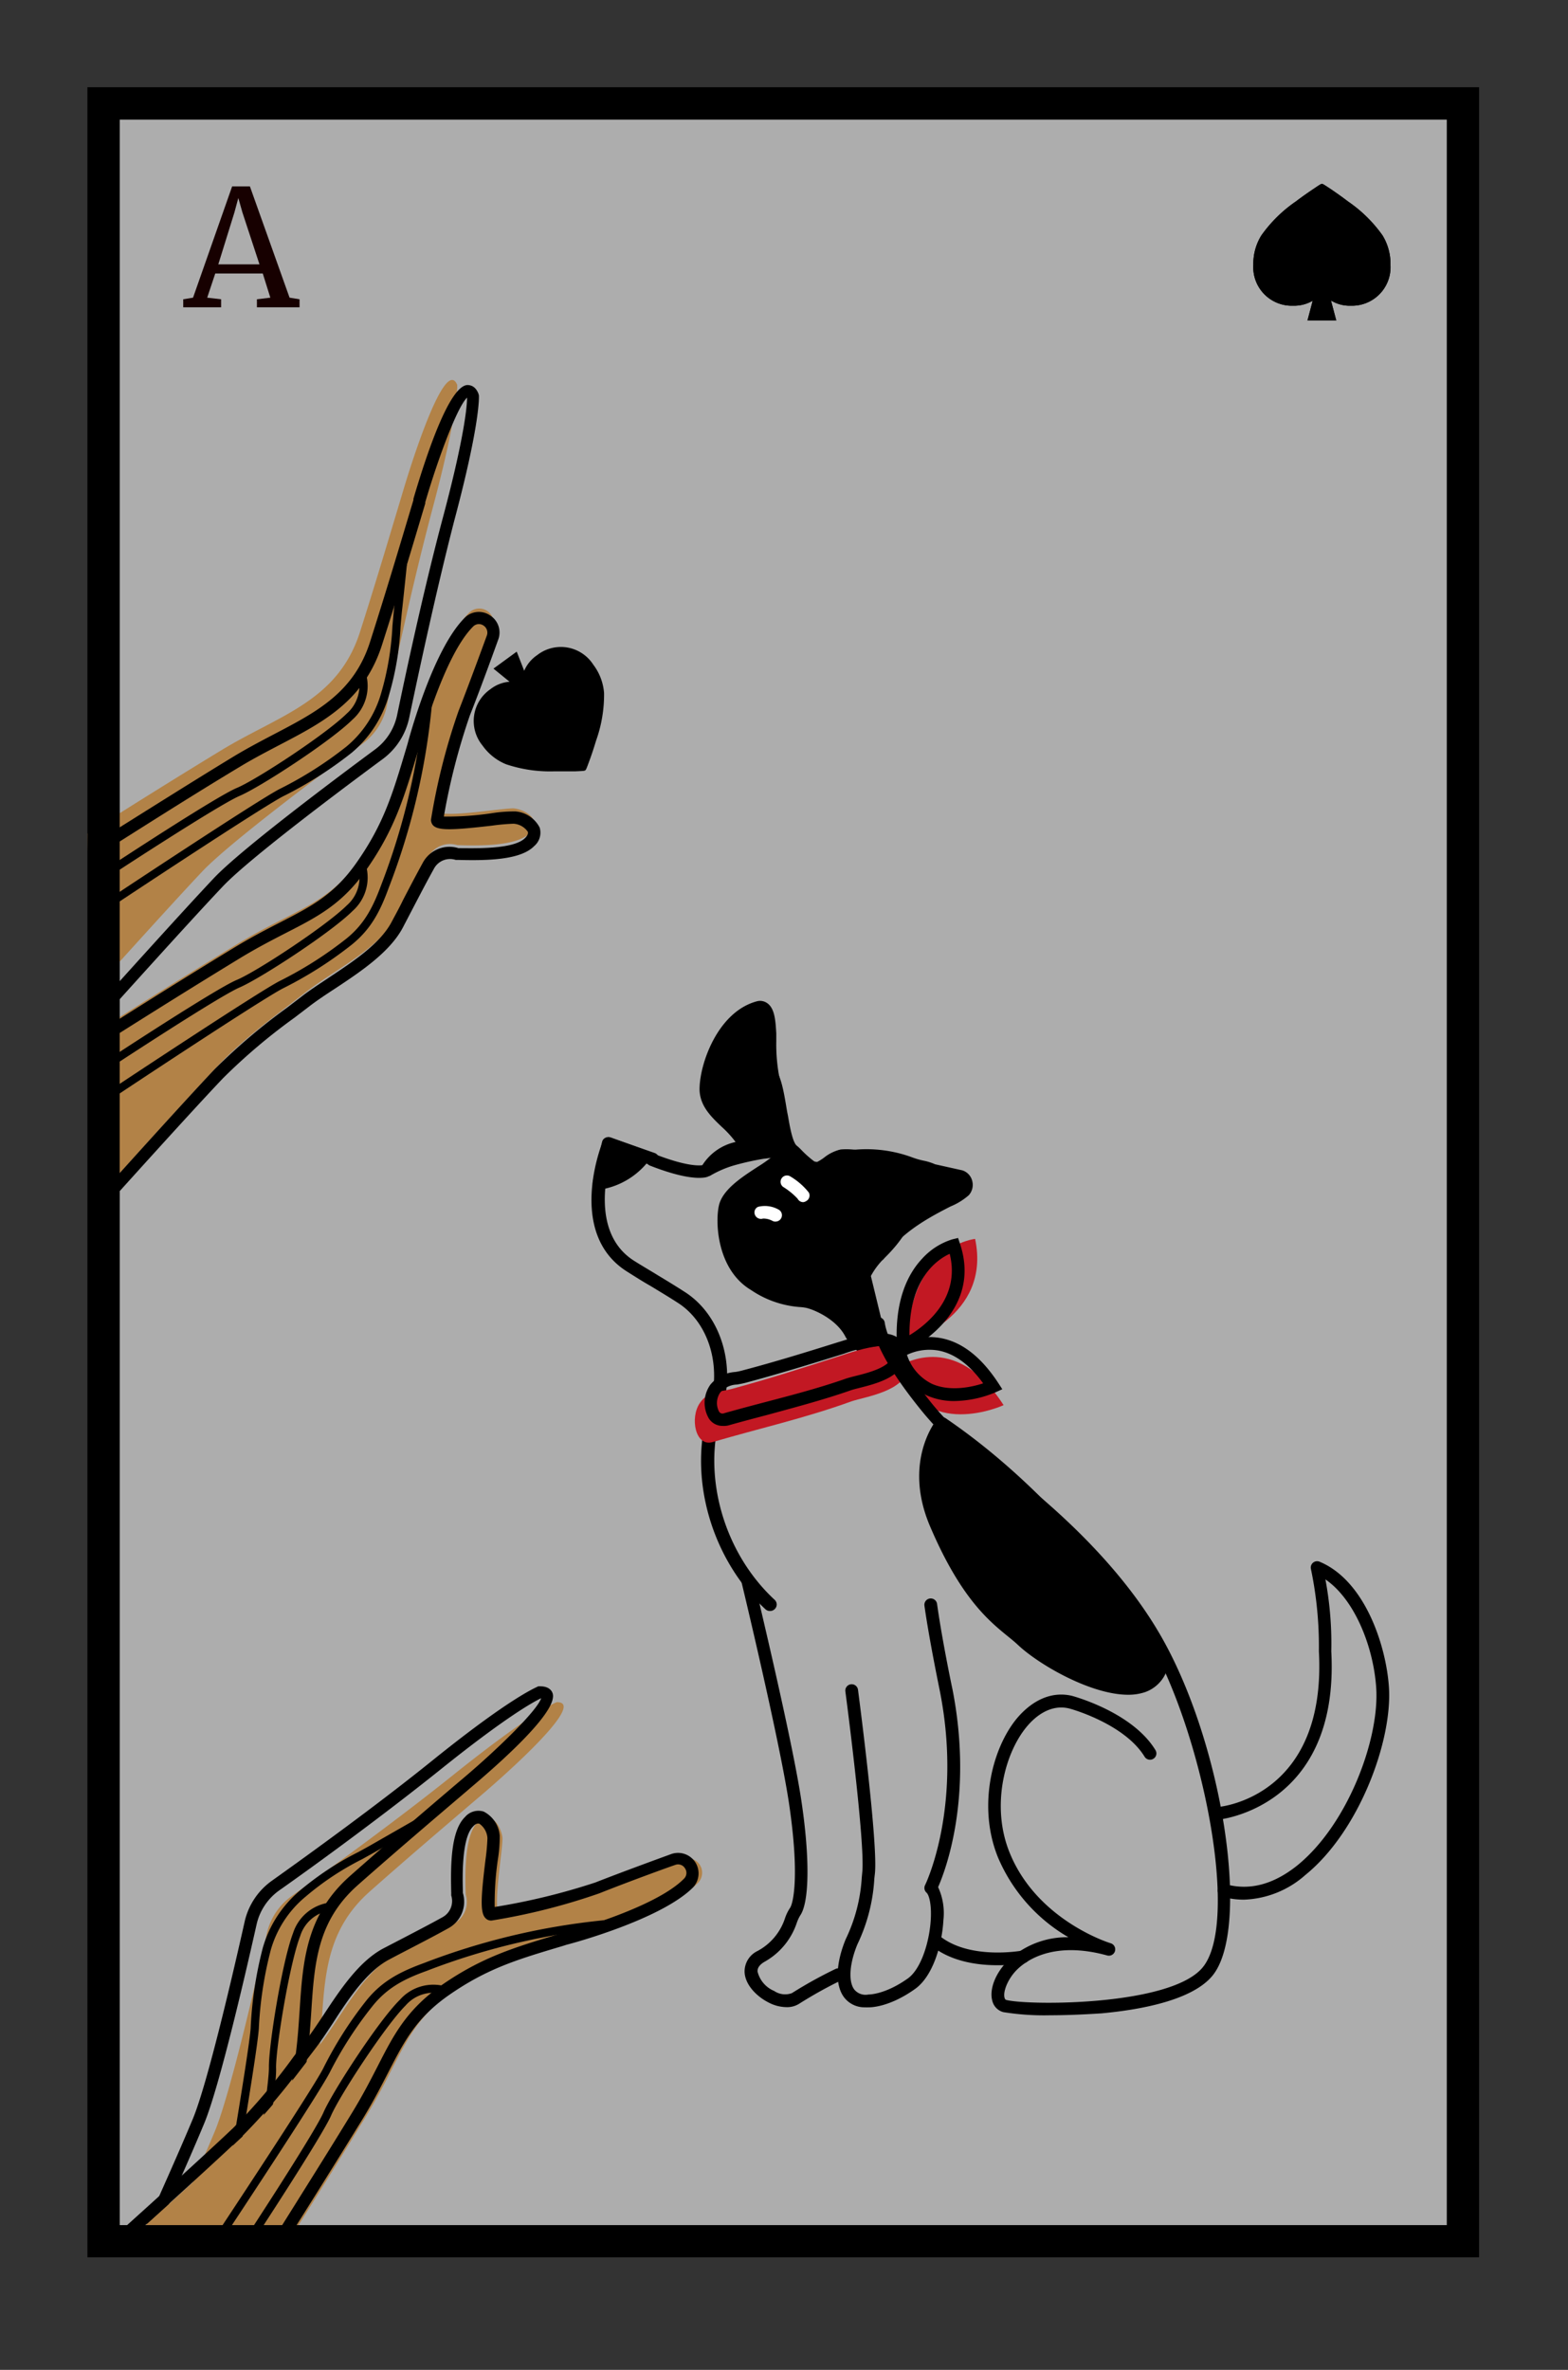 <svg id="圖層_1" data-name="圖層 1" xmlns="http://www.w3.org/2000/svg" viewBox="0 0 194.94 294.58"><rect x="0" y="0" width="194.94" height="294.58" fill="#333333" stroke="none"/><defs><style>.cls-1{opacity:0.6;}.cls-2{fill:#fff;}.cls-3{fill:#170000;}.cls-4{fill:#c21823;}.cls-5{fill:#b28247;}</style></defs><title>新接龍</title><g class="cls-1"><rect class="cls-2" x="12.88" y="12.85" width="169" height="265.73"/><path d="M183.88,280.58h-173V10.85h173Zm-169-4h165V14.85h-165Z"/></g><path class="cls-3" d="M28.86,23.17h2.21L36,37l1.24.2v1h-5.3v-1l1.67-.2-.94-3H26.76l-1,3,1.73.2v1H22.78v-1L24,37Zm1.27,3.21-.5-1.77-.49,1.81-2,6.44h5.12Z"/><path d="M102.74,152.27a58.19,58.19,0,0,0,1.7,8.62,1,1,0,0,0,1.62.48l1.18-2.54a10,10,0,0,1,2.1-3c1.9-1.83,5.13-5.66,2.64-8.65s-5.32-3.69-7.44-3.52c-1,.08-2.84,2-3.82,1.76-.51-.13-1.93-1.67-2.16-1.85a3.6,3.6,0,0,1-.91-1.84,2.86,2.86,0,0,1-1.14,2.6c-1.43,1.29-5.82,3.28-6.34,5.66-.47,2.15-.1,7.4,3.62,9.62a12.45,12.45,0,0,0,6.5,2.1,8.94,8.94,0,0,1,5.55,4.08,6.52,6.52,0,0,0,3.24,2.67l.81.38-2.5-10.35"/><path d="M109.89,169.66a.81.81,0,0,1-.34-.08l-.81-.38a7.34,7.34,0,0,1-3.61-3c-1.12-2.27-4.08-3.49-5-3.65a5.87,5.87,0,0,0-.67-.08,12.41,12.41,0,0,1-6.09-2.12c-4.16-2.48-4.48-8.23-4-10.47.43-2,2.86-3.56,4.81-4.83A19.45,19.45,0,0,0,96,143.78a2.23,2.23,0,0,0,.9-1.85.77.77,0,0,1,.58-.93.78.78,0,0,1,1,.56c.28,1.09.55,1.36.62,1.42s.25.22.48.44A10.67,10.67,0,0,0,101,144.7a6,6,0,0,0,1.47-.82,5.13,5.13,0,0,1,2.06-1c2.11-.17,5.22.35,8.11,3.81,2.09,2.51,1.1,6-2.71,9.72a9.09,9.09,0,0,0-1.66,2.2l2.44,10.05a.8.8,0,0,1-.27.8A.79.79,0,0,1,109.89,169.66ZM97.85,144A4.76,4.76,0,0,1,97,145a16.79,16.79,0,0,1-2,1.39c-1.62,1-3.83,2.49-4.13,3.85-.46,2.11,0,6.84,3.26,8.78a11,11,0,0,0,5.41,1.9c.3,0,.58,0,.83.1,1.33.24,4.73,1.72,6.1,4.5a5,5,0,0,0,2.19,2l-1.58-6.54-.37.8a.81.81,0,0,1-.17.24,1.76,1.76,0,0,1-1.64.45,1.86,1.86,0,0,1-1.28-1.26,59.69,59.69,0,0,1-1.73-8.75.77.77,0,0,1,.66-.89.8.8,0,0,1,.9.67,57.31,57.31,0,0,0,1.67,8.49.31.31,0,0,0,.17.21h.07l1.1-2.35c0-.09.07-.17.11-.25a.56.56,0,0,1,.09-.17,10.41,10.41,0,0,1,2.06-2.79c1.84-1.77,4.63-5.12,2.58-7.57-2.44-2.94-5-3.38-6.76-3.24a5.26,5.26,0,0,0-1.33.72c-.92.61-1.88,1.23-2.76,1a6.26,6.26,0,0,1-2.11-1.66l-.34-.33A2.09,2.09,0,0,1,97.85,144Z"/><path d="M95.71,200.25a.82.82,0,0,1-.54-.21c-6.82-6.31-9.72-16.64-7-25.12,1.59-5,0-10.44-3.84-12.94-1.06-.69-2.21-1.38-3.43-2.12-1-.57-1.93-1.16-2.94-1.8-7.52-4.73-3.23-15.73-3-16.2a.78.78,0,0,1,1-.45l5.43,1.91a.78.78,0,0,1,.48,1,.79.79,0,0,1-1,.49l-4.69-1.65c-.77,2.4-2.74,10.16,2.67,13.57,1,.63,2,1.21,2.92,1.78,1.23.74,2.39,1.45,3.47,2.15,4.39,2.88,6.28,9.07,4.49,14.73-2.51,7.92.2,17.58,6.6,23.49a.79.79,0,0,1,0,1.12A.83.83,0,0,1,95.71,200.25Z"/><path d="M105.39,161.89a2,2,0,0,1-.42,0,1.86,1.86,0,0,1-1.28-1.27,60.57,60.57,0,0,1-1.73-8.74.79.79,0,1,1,1.56-.22,58.44,58.44,0,0,0,1.67,8.49.31.31,0,0,0,.17.21h.09l2-3.73a.71.71,0,0,1,.19-.23c.07-.06,6.63-5.74,3.77-9.17-1.73-2.07-3.8-1.66-5.8-1.27a14,14,0,0,1-1.54.25,10,10,0,0,1-3.26-.25c-.5-.12-1.15-.7-2.33-1.86-.18-.18-.31-.32-.38-.37-.88-.68-1.23-2.26-1.56-4.11,0-.26-.09-.49-.13-.68-.07-.36-.14-.79-.22-1.25-.25-1.48-.62-3.7-1.39-4.28-1.67-1.24-4.18-2.59-4.92-2.52v.09c.07.43,1,3.42,1.19,3.79a9,9,0,0,1,1.41,4.21,11.62,11.62,0,0,0,.78,3.08,1,1,0,0,1-.08,1,1,1,0,0,1-.81.44,4.62,4.62,0,0,0-3.71,2.23,1.5,1.5,0,0,1-.92.61c-.81.16-2.77.18-6.95-1.46a.8.8,0,0,1-.44-1,.79.79,0,0,1,1-.44c4.06,1.59,5.67,1.46,6.06,1.38a6.29,6.29,0,0,1,4.1-2.79,15.65,15.65,0,0,1-.61-2.76,7.63,7.63,0,0,0-1.17-3.59A27.45,27.45,0,0,1,88.28,131a1.51,1.51,0,0,1,.75-1.56c1.77-1,6.19,2.26,6.69,2.63,1.27.95,1.67,3.35,2,5.28.07.44.14.85.21,1.19s.08.45.13.72c.15.83.5,2.77,1,3.15a6.18,6.18,0,0,1,.52.48,13.14,13.14,0,0,0,1.66,1.48,8.32,8.32,0,0,0,2.69.19c.39,0,.86-.13,1.36-.22,2.11-.42,5-1,7.32,1.8,3.64,4.36-2.84,10.39-3.84,11.27l-2,3.75a.8.8,0,0,1-.15.21A1.8,1.8,0,0,1,105.39,161.89Z"/><path class="cls-2" d="M99.86,149.43a.79.79,0,0,1-.7-.43,8.66,8.66,0,0,0-1.77-1.45.78.78,0,0,1-.21-1.09.79.79,0,0,1,1.09-.22,8.35,8.35,0,0,1,2.29,2,.79.79,0,0,1-.34,1.06A.8.8,0,0,1,99.86,149.43Z"/><path d="M80.07,143.72l-4.45-1.56-1.16,4.92A8.76,8.76,0,0,0,80.07,143.72Z"/><path d="M74.46,147.87a.79.79,0,0,1-.77-.92s0-.11,1.16-5a.75.75,0,0,1,.39-.51.8.8,0,0,1,.64-.06L80.33,143a.78.78,0,0,1,.38,1.21,9.49,9.49,0,0,1-6.16,3.67Zm1.72-4.68c-.18.78-.45,1.95-.66,2.83a8.18,8.18,0,0,0,3.2-1.94Z"/><path d="M98,142.24s.79.49-3.14.95a35.05,35.05,0,0,0-3.57.77,14.19,14.19,0,0,0-3.39,1.44,5.46,5.46,0,0,1,4.5-2.77.21.21,0,0,0,.16-.31c-1.15-2.61-4.75-4-4.8-6.92s2.16-9,6.49-10.17c1.41-.38,1.44,2.32,1.47,3.32a27.46,27.46,0,0,0,.45,5.59c.62,2.68.67,5.63,1.83,8.1"/><path d="M87.9,146.19a.77.77,0,0,1-.56-.24.79.79,0,0,1-.09-1,6.53,6.53,0,0,1,4.2-3,12.91,12.91,0,0,0-1.72-1.88c-1.34-1.28-2.72-2.6-2.76-4.65,0-3.21,2.27-9.62,7.07-10.94a1.53,1.53,0,0,1,1.38.24c.93.68,1,2.28,1.09,3.73l0,1a21.93,21.93,0,0,0,.4,4.56c.22.94.37,1.91.52,2.85a19.22,19.22,0,0,0,1.21,5,.88.88,0,0,1,.17.75c-.14.66-.78,1.07-3.88,1.43a33.62,33.62,0,0,0-3.46.76,13,13,0,0,0-3.17,1.34A.79.79,0,0,1,87.9,146.19Zm9.69-3.28h0ZM94.48,126c-3.92,1.1-6,6.79-5.93,9.42,0,1.39,1.06,2.38,2.27,3.53A10.27,10.27,0,0,1,93.29,142a1.07,1.07,0,0,1,.06.66c.53-.12,1-.21,1.42-.26a17.07,17.07,0,0,0,2.28-.38,22.31,22.31,0,0,1-1.16-5c-.14-.91-.29-1.85-.49-2.73a24,24,0,0,1-.45-4.88l0-.87C94.88,126.46,94.6,126.06,94.48,126Z"/><path class="cls-2" d="M96.41,151.85a.85.85,0,0,1-.35-.08,2.4,2.4,0,0,0-1.2-.3.81.81,0,0,1-1-.46.76.76,0,0,1,.39-1,3.46,3.46,0,0,1,2.52.33.79.79,0,0,1-.35,1.5Z"/><path d="M104.54,143.69c2.43,0,5.37-.48,8.52.81,1.17.48,2.18.5,2.91.9l3.52.78a1.15,1.15,0,0,1,.37,1.8c-.88,1-7.76,3.18-10.64,8Z"/><path d="M109.22,156.76h-.07a.76.76,0,0,1-.66-.5L103.81,144a.79.79,0,0,1,.08-.73.8.8,0,0,1,.65-.34c.49,0,1,0,1.53,0a16.45,16.45,0,0,1,7.28.91,9.77,9.77,0,0,0,1.46.43,6.71,6.71,0,0,1,1.44.45l3.41.76.13.05a1.84,1.84,0,0,1,1.09,1.3,1.93,1.93,0,0,1-.43,1.73,8.08,8.08,0,0,1-2.29,1.41c-2.37,1.22-6.34,3.26-8.26,6.47A.79.79,0,0,1,109.22,156.76Zm-3.54-12.3,3.75,9.84c2.28-2.86,5.8-4.66,8-5.8a12.09,12.09,0,0,0,1.82-1,.4.4,0,0,0,.09-.34.34.34,0,0,0-.13-.19l-3.42-.76a.9.9,0,0,1-.21-.08,5.12,5.12,0,0,0-1.14-.36,10.31,10.31,0,0,1-1.69-.5,15.12,15.12,0,0,0-6.63-.79Z"/><path class="cls-4" d="M111.77,169.86s6.85-4.77,13,4.8C124.8,174.66,114.67,179.3,111.77,169.86Z"/><path class="cls-4" d="M121.23,154s-7.9.71-8.5,12.8C112.73,166.82,123.28,163.77,121.23,154Z"/><path d="M111.59,168.46l-.07-1.14c-.36-5.84,1.49-9.13,3.11-10.85a8.4,8.4,0,0,1,3.78-2.42l.7-.17.23.69c3,8.92-6.61,13.38-6.71,13.42Zm6.48-12.61c-1.55.71-5.06,3.09-5,10.12C115.15,164.7,119.44,161.36,118.07,155.85Z"/><path class="cls-4" d="M112.88,170c.53-4.69-6.74-2-8.31-1.5-4.54,1.47-9.06,2.92-13.65,4.16-1.42.38-2.88.21-3.92,1.75-1.24,1.81-.57,5.47,1.6,4.84,5.73-1.68,11.59-3,17.25-5.06C107.61,173.6,112.55,172.94,112.88,170Z"/><path d="M89.85,177.24a2,2,0,0,1-1.72-.92,3.88,3.88,0,0,1,.19-4.21,4.35,4.35,0,0,1,3.06-1.57,6.25,6.25,0,0,0,.84-.17c4.08-1.07,8.11-2.32,12-3.54l.27-.08c2.6-.83,5.77-1.62,7.28-.35a2.41,2.41,0,0,1,.75,2.33h0c-.34,2.44-3.6,3.27-5.76,3.81-.39.1-.75.19-1,.28-3.34,1.17-6.81,2.08-10.16,3-1.7.45-3.39.89-5.08,1.37A2.5,2.5,0,0,1,89.85,177.24Zm19.66-9.94a15.89,15.89,0,0,0-4.54.95l-.28.09c-3.91,1.22-8,2.48-12.07,3.56-.32.08-.65.14-1,.2a2.84,2.84,0,0,0-2.08,1,2.28,2.28,0,0,0-.15,2.35.5.5,0,0,0,.65.21c1.7-.48,3.4-.93,5.11-1.38,3.32-.87,6.76-1.77,10.06-2.93.31-.1.69-.2,1.13-.31,1.64-.41,4.38-1.11,4.57-2.5h0c.1-.66-.12-.85-.2-.91A1.91,1.91,0,0,0,109.51,167.3Z"/><path d="M118.67,174.15a8.28,8.28,0,0,1-3.43-.69,7.82,7.82,0,0,1-4.19-5.18l-.17-.55.47-.33a7.88,7.88,0,0,1,5.68-1.06c2.65.52,5,2.4,7.08,5.57l.5.77-.83.38A13.66,13.66,0,0,1,118.67,174.15Zm-5.91-5.74a6.07,6.07,0,0,0,3.12,3.61c2.26,1,5,.38,6.35-.07-1.66-2.29-3.5-3.66-5.48-4.06A6.49,6.49,0,0,0,112.76,168.41Z"/><path d="M97.74,249.49a4.92,4.92,0,0,1-2.25-.61c-1.42-.73-2.87-2.18-2.92-3.77a2.82,2.82,0,0,1,1.57-2.58,7.1,7.1,0,0,0,3.44-4.05,5.48,5.48,0,0,1,.63-1.31c.42-.58,1.22-4.09-.14-13.16-1.22-8-5.87-27.32-5.92-27.51a.79.79,0,0,1,1.53-.37c0,.19,4.72,19.53,5.94,27.64,1.09,7.22,1,12.71-.14,14.33a5,5,0,0,0-.43.94A8.69,8.69,0,0,1,95,243.88c-.84.51-.82,1-.82,1.18a3.52,3.52,0,0,0,2.07,2.42,2.43,2.43,0,0,0,2.2.27,54,54,0,0,1,5.41-3,.78.78,0,0,1,1.05.36.8.8,0,0,1-.36,1.06,53.5,53.5,0,0,0-5.23,2.92A2.8,2.8,0,0,1,97.74,249.49Z"/><path d="M107.56,249.51a3.17,3.17,0,0,1-2.65-1.28c-1.1-1.51-1-4.19.23-7.18a20.37,20.37,0,0,0,2-7.7l.06-.63c.39-3.58-2.07-22.28-2.1-22.47a.79.79,0,0,1,1.57-.21c.1.78,2.51,19.09,2.1,22.85l-.07.62a21.68,21.68,0,0,1-2.09,8.14c-1,2.4-1.16,4.62-.41,5.64a1.81,1.81,0,0,0,1.76.63c.11,0,2.1,0,4.91-2,1.67-1.2,2.7-4.61,2.85-7.37.1-1.84-.21-3-.53-3.29a.78.78,0,0,1-.18-.94c.05-.09,4.67-9.62,1.86-24,0-.05-1.3-6.21-1.94-10.73a.79.79,0,0,1,1.57-.22c.62,4.47,1.9,10.57,1.92,10.63,2.6,13.32-.85,22.44-1.79,24.57a7.73,7.73,0,0,1,.66,4.08c-.17,3.13-1.32,7-3.5,8.56-3.29,2.36-5.69,2.31-5.79,2.3A3,3,0,0,1,107.56,249.51Z"/><path d="M130.57,250.5a31.93,31.93,0,0,1-5.83-.39,1.91,1.91,0,0,1-1.37-1.4c-.4-1.43.38-3.44,1.94-5a10.69,10.69,0,0,1,7.52-2.91,20.92,20.92,0,0,1-8.76-9.93c-2.6-6.42-.66-13.77,2.48-17.42,2-2.28,4.36-3.22,6.74-2.65.32.09,7.51,2.06,10.36,6.74a.78.78,0,0,1-.26,1.08.79.79,0,0,1-1.09-.26c-2.53-4.14-9.33-6-9.4-6-2.38-.57-4.25,1.1-5.15,2.15-2.84,3.3-4.59,10-2.22,15.8,3.43,8.44,12.47,11.22,12.56,11.24a.79.79,0,0,1-.43,1.52c-6.69-1.85-10.09.63-11.24,1.78s-1.74,2.74-1.53,3.47c.06.24.18.27.23.28,2.78.7,20.31.76,24.36-4,4.79-5.63-.07-29.65-6.85-41.07-5.81-9.77-15.59-17.63-20.9-21.45a37,37,0,0,1-7.11-6.67c-3.71-4.56-5.78-8.17-6.18-10.73a.79.79,0,1,1,1.56-.24c.35,2.24,2.37,5.69,5.84,10a35.1,35.1,0,0,0,6.81,6.39c5.41,3.89,15.38,11.9,21.33,21.93,8,13.41,11.66,37.06,6.7,42.89-2.55,3-8.87,4.16-13.72,4.61C134.69,250.41,132.49,250.5,130.57,250.5Z"/><path d="M154.63,236.13a10,10,0,0,1-2.65-.36.79.79,0,0,1-.55-1,.79.79,0,0,1,1-.55c2.95.81,5.93,0,8.86-2.35,6.27-5.09,10.2-15.66,9.81-22-.31-5-2.6-11-6.32-13.55a43.19,43.19,0,0,1,.73,8.94c1.05,19.4-13.89,20.91-14,20.92a.79.79,0,0,1-.14-1.57c.56,0,13.57-1.43,12.6-19.35a47.14,47.14,0,0,0-1-10.28.79.79,0,0,1,1.08-.86c5.76,2.4,8.32,10.68,8.63,15.65.42,6.69-3.74,17.9-10.39,23.29A12.11,12.11,0,0,1,154.63,236.13Z"/><path d="M124,244.28c-2.4,0-5.63-.42-8.06-2.31a.78.78,0,0,1,1-1.24c3.74,2.89,10,1.75,10.1,1.74a.78.78,0,0,1,.92.62.79.79,0,0,1-.62.93A20.34,20.34,0,0,1,124,244.28Z"/><path d="M117.11,177s-3.91,4.79-.71,12.34c4.49,10.56,8.43,12.31,10.73,14.48,3.6,3.42,16.19,10,17.33,2.56C144.46,206.39,134.13,188.6,117.11,177Z"/><path d="M140.26,210.66c-4.66,0-11.16-3.78-13.72-6.21-.38-.35-.8-.7-1.3-1.1-2.32-1.9-5.84-4.76-9.63-13.67-3.36-7.93.67-13,.84-13.21a.85.85,0,0,1,1.14-.17c17,11.57,27.51,29.48,27.61,29.66a.85.85,0,0,1,.11.56,4.44,4.44,0,0,1-3,3.83A6.56,6.56,0,0,1,140.26,210.66ZM117.34,178.2c-.86,1.48-2.47,5.34-.15,10.81,3.62,8.52,6.81,11.12,9.13,13,.5.41,1,.79,1.4,1.19,2.81,2.67,10.5,6.74,14.06,5.52a2.66,2.66,0,0,0,1.78-2.17C142.22,204.33,132.46,188.78,117.34,178.2Z"/><path d="M171.88,29.26a17.05,17.05,0,0,0-4.28-4.21c-.84-.64-1.62-1.18-2.12-1.52-1-.66-1-.66-1.13-.66s-.14,0-1.12.66c-.5.34-1.28.87-2.12,1.51a17.14,17.14,0,0,0-4.29,4.22,6.65,6.65,0,0,0-1,3.64A4.79,4.79,0,0,0,160.78,38a4.56,4.56,0,0,0,2.42-.62l-.65,2.46h3.58l-.66-2.49a4.45,4.45,0,0,0,2.46.65,4.79,4.79,0,0,0,4.94-5.06A6.76,6.76,0,0,0,171.88,29.26Z"/><path class="cls-5" d="M11.19,123.63s9.69-10.79,14-15.35c3.35-3.52,14.85-12.12,19.91-15.86a7.77,7.77,0,0,0,3-4.71c1-5,3.29-15.52,5.69-24.54,3.29-12.33,3.05-15.33,3.05-15.33-1.67-4-6.67,13-6.67,13-1.77,5.91-3.53,11.82-5.41,17.7C42,87.18,34.73,88.87,27.51,93.26c-5.58,3.39-11.12,6.86-16.63,10.35Z"/><path d="M14.26,108.51l-.55-.84c.53-.35,13.05-8.58,15.69-9.71,2.44-1,11.17-6.73,13.73-9.28A4.61,4.61,0,0,0,44.52,84l.94-.37a5.57,5.57,0,0,1-1.62,5.8c-2.68,2.68-11.49,8.41-14.05,9.5S14.39,108.42,14.26,108.51Z"/><path d="M14.76,112.13l-.55-.83c.72-.48,17.86-11.84,20.54-13.22a47.36,47.36,0,0,0,8.33-5.29,13.38,13.38,0,0,0,4.31-6.64,35.91,35.91,0,0,0,1.4-8.35c.08-.86.15-1.71.24-2.54q.36-3.24.69-6.48l1,.11q-.33,3.24-.68,6.48c-.1.82-.17,1.67-.24,2.52a36.35,36.35,0,0,1-1.46,8.58,14.51,14.51,0,0,1-4.62,7.1,48.34,48.34,0,0,1-8.5,5.4C32.58,100.32,14.94,112,14.76,112.13Z"/><path d="M13.75,125.46l-1.11-1c.09-.11,9.74-10.85,14-15.36,3.41-3.58,15.13-12.35,20-15.95a7.13,7.13,0,0,0,2.73-4.26c1.11-5.35,3.32-15.65,5.7-24.58,2.74-10.26,3-14,3-14.88-1.17,1.06-3.55,7.35-5.2,13l0,.15c-1.72,5.77-3.5,11.73-5.37,17.56-2.23,7-7.35,9.64-12.77,12.47-1.58.83-3.22,1.68-4.84,2.66-5,3-10.24,6.31-16.62,10.35l-.8-1.27c6.39-4,11.68-7.34,16.65-10.36,1.66-1,3.32-1.87,4.92-2.71,5.36-2.8,10-5.21,12-11.6,1.86-5.82,3.64-11.77,5.36-17.53l0-.15c1.88-6.39,4.57-14,6.69-14.14.35,0,1,.09,1.39,1.07l.06.22c0,.13.22,3.27-3.07,15.59C54.19,73.59,52,83.86,50.88,89.19a8.59,8.59,0,0,1-3.31,5.17c-4.85,3.58-16.49,12.28-19.82,15.77C23.48,114.63,13.85,125.36,13.75,125.46Z"/><path class="cls-5" d="M20.43,279.24s3.83-8.47,6.26-14.27c1.87-4.48,5.1-18.48,6.48-24.62a7.82,7.82,0,0,1,3.09-4.66c4.16-3,12.87-9.27,20.15-15.11,10-8,12.81-9,12.81-9C73.55,211.52,60,223,60,223c-4.69,4-9.39,8-14,12.09-6.79,6-5.39,13.39-6.5,21.76-.85,6.48-1.79,12.94-2.76,19.4Z"/><path d="M31.89,275.25l-1-.17c0-.15,2.57-15.31,2.54-18.09s1.65-13.15,3-16.69a5.55,5.55,0,0,1,4.65-3.82l0,1a4.56,4.56,0,0,0-3.76,3.18c-1.31,3.38-3,13.66-3,16.32C34.47,259.84,32,274.62,31.89,275.25Z"/><path d="M28.37,276.26l-1-.17c0-.21,3.62-21.07,3.79-24a48.46,48.46,0,0,1,1.52-10,14.55,14.55,0,0,1,4.62-7.1,37,37,0,0,1,7.27-4.79c.75-.41,1.49-.82,2.21-1.24l5.66-3.24.49.87q-2.84,1.6-5.65,3.24c-.72.42-1.47.83-2.22,1.25A35.08,35.08,0,0,0,38,235.75a13.31,13.31,0,0,0-4.33,6.61,47.41,47.41,0,0,0-1.49,9.76C32,255.13,28.51,275.4,28.37,276.26Z"/><path d="M18.8,278.89l-1.36-.62c0-.09,4.14-9.15,6.53-14.88,1.85-4.45,5.12-18.61,6.44-24.5a8.55,8.55,0,0,1,3.39-5.11c4.43-3.16,13-9.33,20.12-15.08,9.94-8,12.9-9,13-9.09l.23,0c1.06,0,1.42.51,1.54.83.75,2-5.16,7.54-10.24,11.83l-.3.26c-4.52,3.85-9.19,7.83-13.7,11.82-5,4.45-5.36,9.66-5.75,15.7-.12,1.8-.25,3.67-.5,5.6-.75,5.73-1.63,11.9-2.76,19.41L34,274.8c1.13-7.51,2-13.67,2.76-19.39.25-1.88.37-3.72.49-5.5.4-6.1.78-11.86,6.26-16.72,4.52-4,9.19-8,13.71-11.84l.31-.26c4.47-3.78,9.26-8.48,9.75-10-.77.36-4.1,2.11-12.4,8.77-7.19,5.77-15.73,12-20.18,15.13a7.11,7.11,0,0,0-2.8,4.22c-1.33,5.92-4.62,20.19-6.52,24.75C23,269.71,18.84,278.8,18.8,278.89Z"/><path class="cls-5" d="M13.19,147.71s9.69-10.78,14-15.34c3.2-3.36,7.11-6.15,10.77-9s9.28-5.49,11.41-9.51c1.3-2.45,2.54-4.93,3.89-7.36a3.06,3.06,0,0,1,3.6-1.45c2.09.06,7.3.24,9-1.49,1.53-1.57-.37-2.85-1.89-3.07-1-.15-9.72,1.41-9.6.23a78.88,78.88,0,0,1,3.33-13.17c1.5-3.83,3.51-9.38,3.51-9.38a1.79,1.79,0,0,0-2.9-2C54.41,80.1,51.4,91.59,51.4,91.59c-1.77,5.91-2.88,9.87-6.41,14.93-4.16,6-8.26,6.44-15.48,10.82q-8.37,5.1-16.63,10.36Z"/><path d="M14.26,132.36l-.55-.84c.53-.35,13.05-8.57,15.69-9.7,2.44-1,11.17-6.74,13.73-9.29a4.61,4.61,0,0,0,1.39-4.73l.94-.36a5.55,5.55,0,0,1-1.62,5.79c-2.68,2.68-11.49,8.41-14.05,9.51S14.39,132.28,14.26,132.36Z"/><path d="M14.76,136l-.55-.83c.72-.48,17.86-11.84,20.54-13.22a47.36,47.36,0,0,0,8.33-5.29c2.2-1.78,3.28-3.86,4.31-6.65a84.9,84.9,0,0,0,5.3-22.37l.09-.91,1,.11-.1.91a85.16,85.16,0,0,1-5.35,22.6c-1.09,3-2.24,5.17-4.62,7.09a49.1,49.1,0,0,1-8.5,5.4C32.58,124.17,14.94,135.87,14.76,136Z"/><path d="M13.75,149.31l-1.11-1c.09-.11,9.74-10.85,14-15.36a74.92,74.92,0,0,1,9-7.66l1.82-1.39c1-.78,2.17-1.54,3.4-2.36,3-2,6.36-4.19,7.81-6.91.49-.92,1-1.84,1.44-2.76.79-1.52,1.61-3.09,2.45-4.62A3.76,3.76,0,0,1,57,105.43h0c1.88,0,6.87.19,8.29-1.27.29-.3.4-.56.33-.77a2.33,2.33,0,0,0-1.78-1,26,26,0,0,0-2.68.24c-4.78.55-6.6.63-7.28,0a1,1,0,0,1-.29-.79A79.12,79.12,0,0,1,57,88.4c1.48-3.78,3.49-9.31,3.51-9.36a1.05,1.05,0,0,0-.41-1.29,1,1,0,0,0-1.27.12c-3.71,3.67-6.69,14.89-6.72,15l-.19.66c-1.66,5.53-2.85,9.54-6.33,14.51-3,4.33-6.12,5.92-10.05,7.93-1.65.85-3.52,1.81-5.65,3.1-4.92,3-10.21,6.29-16.62,10.35l-.8-1.26c6.42-4.07,11.71-7.37,16.65-10.37,2.17-1.32,4.06-2.29,5.74-3.15,3.88-2,6.69-3.43,9.5-7.46,3.34-4.77,4.45-8.48,6.12-14.08l.19-.64c.12-.45,3.1-11.7,7.11-15.67a2.46,2.46,0,0,1,3.14-.3,2.51,2.51,0,0,1,1,3.07s-2,5.58-3.51,9.38a80.39,80.39,0,0,0-3.23,12.56,37.61,37.61,0,0,0,5.85-.4,17.91,17.91,0,0,1,3.06-.24,3.73,3.73,0,0,1,3,2,2.18,2.18,0,0,1-.68,2.31c-1.65,1.7-5.67,1.82-9.4,1.72l-.35,0A2.27,2.27,0,0,0,53.94,108c-.84,1.51-1.65,3.07-2.44,4.58l-1.45,2.78c-1.62,3-5.17,5.39-8.3,7.46-1.21.79-2.35,1.54-3.32,2.29l-1.82,1.39A73.39,73.39,0,0,0,27.75,134C23.48,138.48,13.85,149.21,13.75,149.31Z"/><path class="cls-5" d="M15.24,279.16s10.79-9.68,15.34-14c3.36-3.19,6.15-7.1,9-10.76s5.5-9.28,9.51-11.41c2.45-1.31,4.93-2.54,7.36-3.89a3.07,3.07,0,0,0,1.45-3.61c-.06-2.08-.24-7.29,1.49-9,1.57-1.54,2.85.37,3.07,1.88.15,1-1.41,9.73-.23,9.61a80.1,80.1,0,0,0,13.17-3.34c3.83-1.5,9.38-3.51,9.38-3.51a1.8,1.8,0,0,1,2,2.91C82.85,238,71.36,241,71.36,241c-5.9,1.77-9.87,2.87-14.93,6.41-6,4.16-6.44,8.25-10.82,15.47q-5.1,8.37-10.36,16.64Z"/><path d="M31.43,278.65l-.84-.55c.09-.13,8.53-13,9.63-15.53s6.82-11.37,9.5-14a5.55,5.55,0,0,1,5.8-1.62l-.37.93.18-.46-.17.46a4.59,4.59,0,0,0-4.73,1.4c-2.56,2.56-8.25,11.29-9.29,13.73C40,265.59,31.78,278.12,31.43,278.65Z"/><path d="M27.8,278.15,27,277.6c.12-.18,11.81-17.82,13.16-20.45a48.34,48.34,0,0,1,5.4-8.5c1.92-2.38,4.14-3.54,7.09-4.62a85.75,85.75,0,0,1,22.6-5.36l.91-.09.11,1-.92.1A84.69,84.69,0,0,0,53,245c-2.79,1-4.87,2.11-6.65,4.31A48.11,48.11,0,0,0,41,257.6C39.64,260.28,28.28,277.42,27.8,278.15Z"/><path d="M34.79,279.88l-1.27-.8c4-6.4,7.34-11.69,10.35-16.63,1.29-2.12,2.25-4,3.1-5.65,2-3.92,3.6-7,7.94-10.05,5-3.47,9-4.67,14.51-6.32l.63-.19c.14,0,11.36-3,15-6.73a1,1,0,0,0,.12-1.26,1,1,0,0,0-1.27-.42c-.07,0-5.6,2-9.38,3.51a78.17,78.17,0,0,1-13.37,3.38.93.93,0,0,1-.79-.29c-.67-.67-.59-2.49,0-7.28a25.92,25.92,0,0,0,.24-2.67,2.37,2.37,0,0,0-1-1.79c-.22-.06-.48,0-.78.34-1.46,1.42-1.32,6.4-1.27,8.28v0a3.76,3.76,0,0,1-1.82,4.38c-1.53.85-3.11,1.67-4.63,2.46-.92.48-1.84.95-2.75,1.44-2.72,1.44-5,4.82-6.91,7.8-.81,1.23-1.58,2.4-2.36,3.41l-1.39,1.82a75.71,75.71,0,0,1-7.66,9c-4.51,4.29-15.25,13.93-15.36,14l-1-1.12c.11-.09,10.83-9.72,15.33-14a74.13,74.13,0,0,0,7.5-8.85l1.39-1.83c.75-1,1.5-2.1,2.3-3.31,2.06-3.13,4.4-6.68,7.45-8.31l2.77-1.44c1.51-.79,3.08-1.6,4.59-2.44a2.29,2.29,0,0,0,1.1-2.71l0-.36c-.1-3.72,0-7.74,1.72-9.4a2.18,2.18,0,0,1,2.31-.67,3.69,3.69,0,0,1,2,3,17.87,17.87,0,0,1-.24,3,37.68,37.68,0,0,0-.39,5.86A81.15,81.15,0,0,0,74,234c3.8-1.49,9.35-3.5,9.4-3.52a2.55,2.55,0,0,1,2.75,4.14c-4,4-15.22,7-15.7,7.11l-.6.19c-5.61,1.67-9.31,2.78-14.09,6.11-4,2.82-5.47,5.63-7.46,9.51-.86,1.67-1.83,3.57-3.15,5.74C42.14,268.18,38.85,273.47,34.79,279.88Z"/><path d="M183.88,280.58h-173V10.85h173Zm-169-4h165V14.85h-165Z"/><path d="M62.92,95a17.19,17.19,0,0,0,5.94.88c1,0,2,0,2.61,0,1.17-.05,1.2-.06,1.29-.13s.12-.09.52-1.2c.21-.56.52-1.46.82-2.47a17,17,0,0,0,1-5.93,6.66,6.66,0,0,0-1.34-3.53,4.79,4.79,0,0,0-7-1.17,4.44,4.44,0,0,0-1.59,1.93L64.24,81l-2.89,2.11,2,1.63a4.42,4.42,0,0,0-2.37.92,4.8,4.8,0,0,0-1,7A6.67,6.67,0,0,0,62.92,95Z"/><path d="M171.88,29.26a17.05,17.05,0,0,0-4.28-4.21c-.84-.64-1.62-1.18-2.12-1.52-1-.66-1-.66-1.13-.66s-.14,0-1.12.66c-.5.34-1.28.87-2.12,1.51a17.14,17.14,0,0,0-4.29,4.22,6.65,6.65,0,0,0-1,3.64A4.79,4.79,0,0,0,160.78,38a4.56,4.56,0,0,0,2.42-.62l-.65,2.46h3.58l-.66-2.49a4.45,4.45,0,0,0,2.46.65,4.79,4.79,0,0,0,4.94-5.06A6.76,6.76,0,0,0,171.88,29.26Z"/></svg>